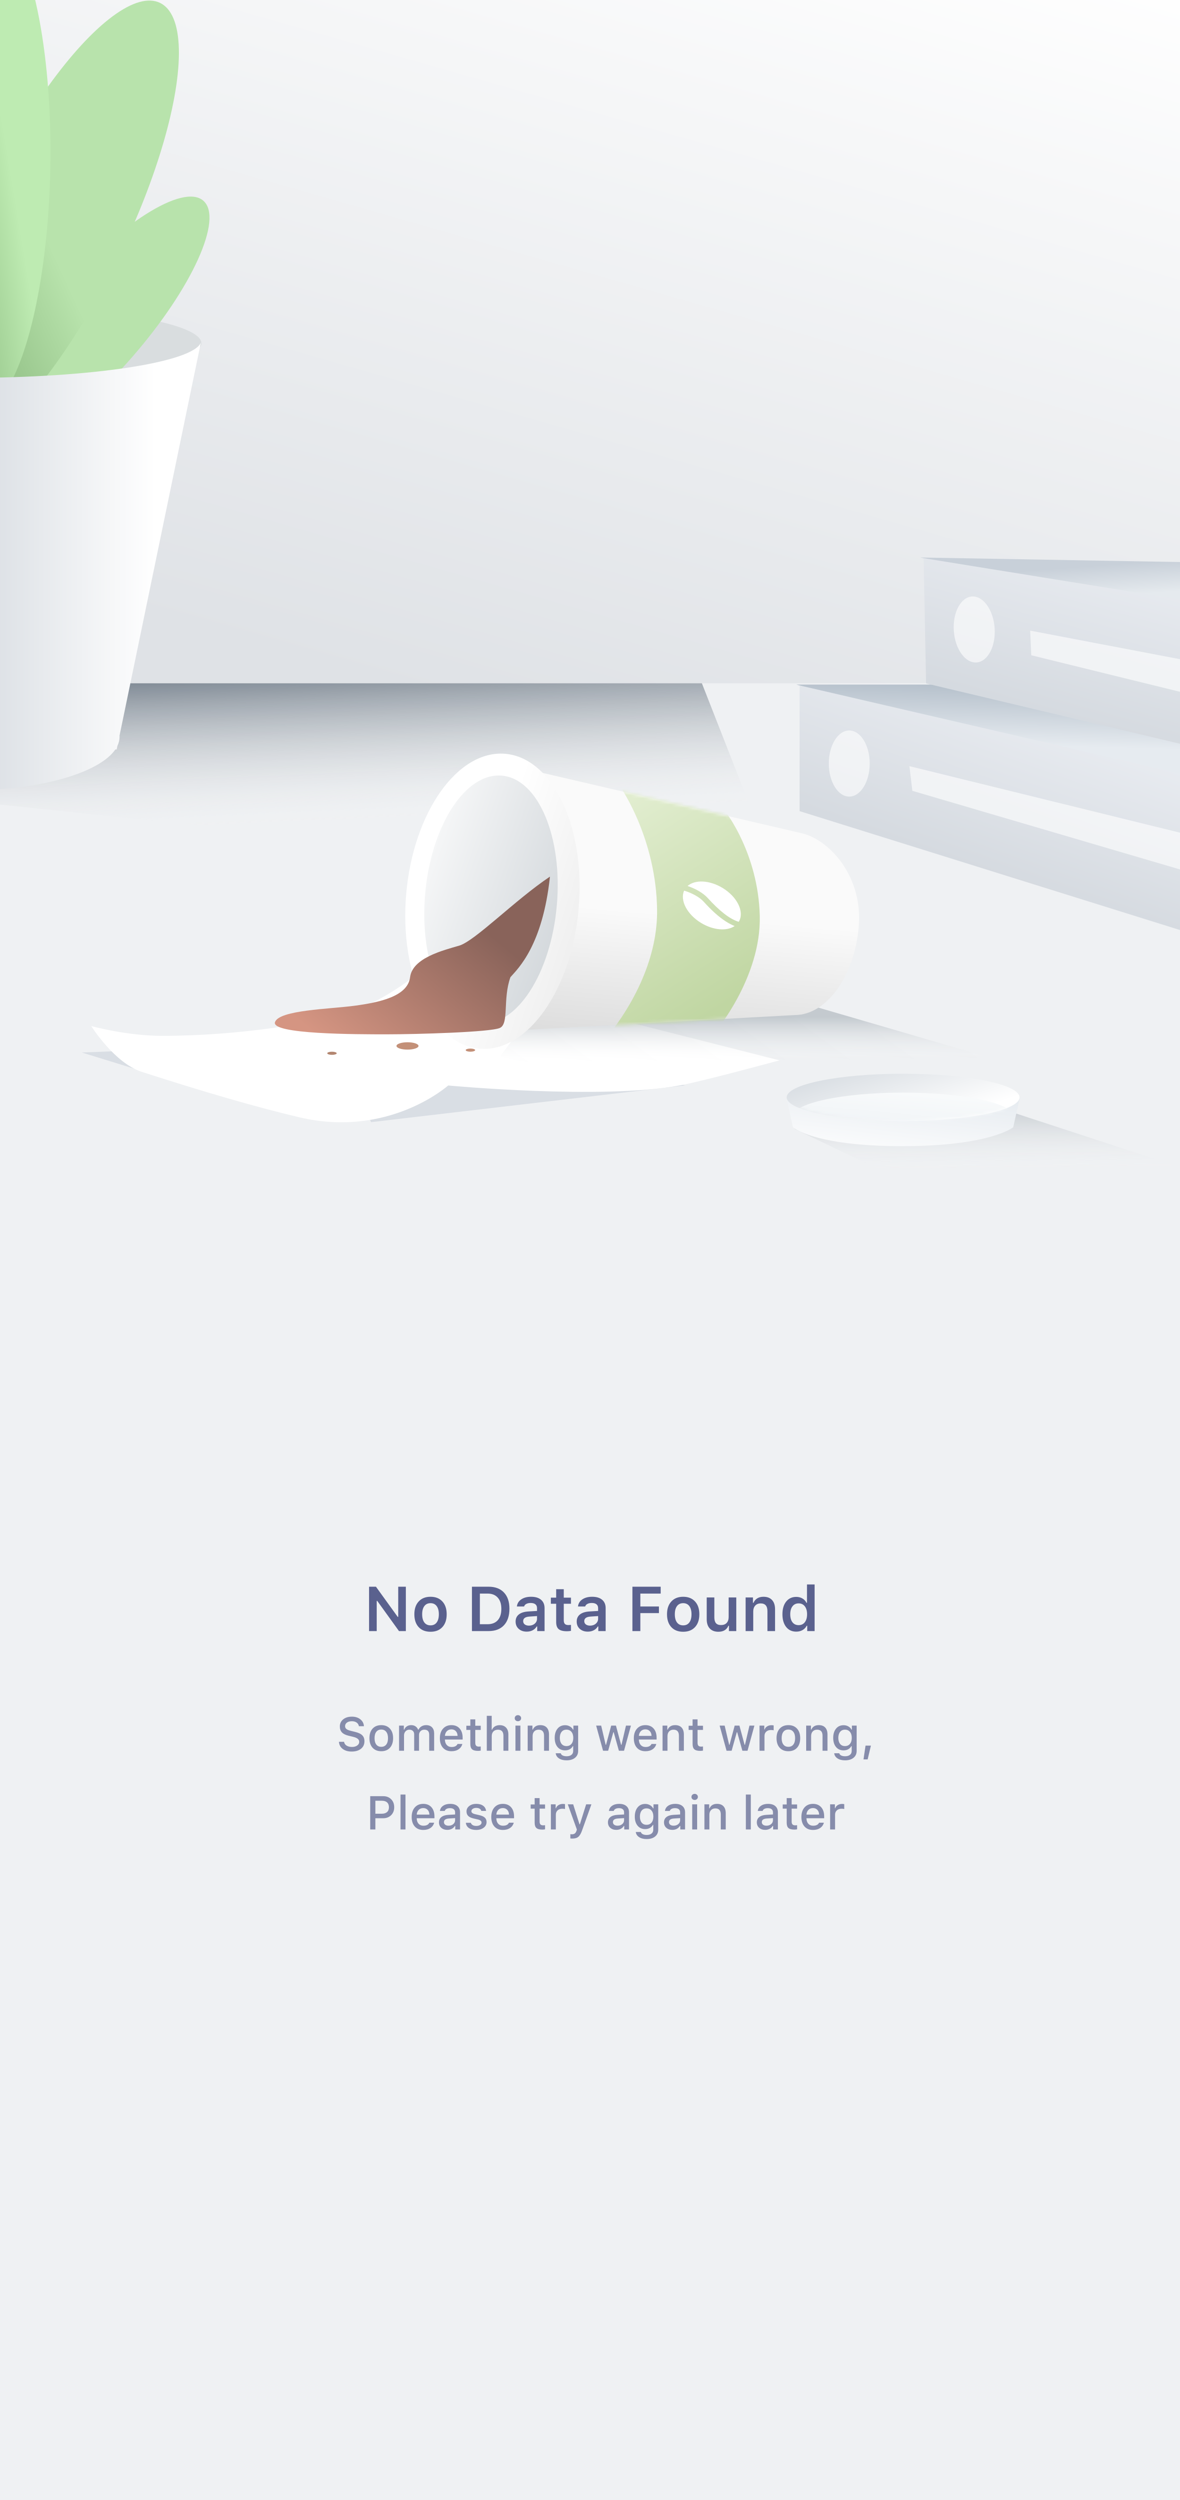 <svg width="375" height="794" viewBox="0 0 375 794" fill="none" xmlns="http://www.w3.org/2000/svg">
<rect width="375" height="1046.4" rx="8" fill="white" stroke="#CAD3FF"/>
<g clip-path="url(#clip0_730_75)">
<rect width="375" height="883.827" fill="#EFF1F3"/>
<rect width="375" height="217" fill="url(#paint0_linear_730_75)"/>
<path d="M119.719 518H117.287V503.908H119.475L126.389 513.488H126.555V503.908H128.977V518H126.799L119.885 508.41H119.719V518ZM134.855 515.266C135.318 515.878 135.972 516.184 136.818 516.184C137.665 516.184 138.316 515.878 138.771 515.266C139.234 514.647 139.465 513.778 139.465 512.658C139.465 511.545 139.234 510.679 138.771 510.061C138.309 509.442 137.658 509.133 136.818 509.133C135.972 509.133 135.318 509.442 134.855 510.061C134.393 510.679 134.162 511.545 134.162 512.658C134.162 513.778 134.393 514.647 134.855 515.266ZM136.818 518.215C135.217 518.215 133.96 517.723 133.049 516.74C132.137 515.751 131.682 514.39 131.682 512.658C131.682 510.939 132.141 509.585 133.059 508.596C133.977 507.6 135.23 507.102 136.818 507.102C138.413 507.102 139.667 507.596 140.578 508.586C141.496 509.576 141.955 510.933 141.955 512.658C141.955 514.39 141.496 515.751 140.578 516.74C139.667 517.723 138.413 518.215 136.818 518.215ZM149.982 503.908H155.266C157.362 503.908 158.99 504.52 160.148 505.744C161.314 506.962 161.896 508.677 161.896 510.891C161.896 513.15 161.317 514.901 160.158 516.145C159.006 517.382 157.375 518 155.266 518H149.982V503.908ZM152.502 506.086V515.822H154.934C156.34 515.822 157.424 515.399 158.186 514.553C158.947 513.706 159.328 512.499 159.328 510.93C159.328 509.393 158.941 508.202 158.166 507.355C157.398 506.509 156.32 506.086 154.934 506.086H152.502ZM168.107 516.271C168.837 516.271 169.445 516.063 169.934 515.646C170.422 515.223 170.666 514.702 170.666 514.084V513.234L168.254 513.391C166.926 513.475 166.262 513.957 166.262 514.836C166.262 515.279 166.431 515.63 166.77 515.891C167.115 516.145 167.561 516.271 168.107 516.271ZM167.395 518.176C166.353 518.176 165.503 517.883 164.846 517.297C164.188 516.711 163.859 515.936 163.859 514.973C163.859 514.009 164.208 513.254 164.904 512.707C165.607 512.16 166.61 511.848 167.912 511.77L170.666 511.604V510.705C170.666 510.178 170.493 509.774 170.148 509.494C169.803 509.214 169.305 509.074 168.654 509.074C168.094 509.074 167.632 509.172 167.268 509.367C166.903 509.556 166.665 509.829 166.555 510.188H164.27C164.367 509.243 164.823 508.495 165.637 507.941C166.457 507.382 167.502 507.102 168.771 507.102C170.139 507.102 171.193 507.417 171.936 508.049C172.684 508.68 173.059 509.566 173.059 510.705V518H170.725V516.535H170.559C170.259 517.049 169.829 517.453 169.27 517.746C168.716 518.033 168.091 518.176 167.395 518.176ZM176.75 504.699H179.162V507.385H181.447V509.318H179.162V514.562C179.162 515.09 179.279 515.477 179.514 515.725C179.748 515.965 180.119 516.086 180.627 516.086C180.848 516.086 181.122 516.07 181.447 516.037V517.932C181.044 518.01 180.62 518.049 180.178 518.049C178.954 518.049 178.075 517.824 177.541 517.375C177.014 516.926 176.75 516.184 176.75 515.148V509.318H175.061V507.385H176.75V504.699ZM187.521 516.271C188.251 516.271 188.859 516.063 189.348 515.646C189.836 515.223 190.08 514.702 190.08 514.084V513.234L187.668 513.391C186.34 513.475 185.676 513.957 185.676 514.836C185.676 515.279 185.845 515.63 186.184 515.891C186.529 516.145 186.975 516.271 187.521 516.271ZM186.809 518.176C185.767 518.176 184.917 517.883 184.26 517.297C183.602 516.711 183.273 515.936 183.273 514.973C183.273 514.009 183.622 513.254 184.318 512.707C185.021 512.16 186.024 511.848 187.326 511.77L190.08 511.604V510.705C190.08 510.178 189.908 509.774 189.562 509.494C189.217 509.214 188.719 509.074 188.068 509.074C187.508 509.074 187.046 509.172 186.682 509.367C186.317 509.556 186.079 509.829 185.969 510.188H183.684C183.781 509.243 184.237 508.495 185.051 507.941C185.871 507.382 186.916 507.102 188.186 507.102C189.553 507.102 190.607 507.417 191.35 508.049C192.098 508.68 192.473 509.566 192.473 510.705V518H190.139V516.535H189.973C189.673 517.049 189.243 517.453 188.684 517.746C188.13 518.033 187.505 518.176 186.809 518.176ZM203.498 518H200.979V503.908H209.963V506.086H203.498V510.188H209.406V512.287H203.498V518ZM215.148 515.266C215.611 515.878 216.265 516.184 217.111 516.184C217.958 516.184 218.609 515.878 219.064 515.266C219.527 514.647 219.758 513.778 219.758 512.658C219.758 511.545 219.527 510.679 219.064 510.061C218.602 509.442 217.951 509.133 217.111 509.133C216.265 509.133 215.611 509.442 215.148 510.061C214.686 510.679 214.455 511.545 214.455 512.658C214.455 513.778 214.686 514.647 215.148 515.266ZM217.111 518.215C215.51 518.215 214.253 517.723 213.342 516.74C212.43 515.751 211.975 514.39 211.975 512.658C211.975 510.939 212.434 509.585 213.352 508.596C214.27 507.6 215.523 507.102 217.111 507.102C218.706 507.102 219.96 507.596 220.871 508.586C221.789 509.576 222.248 510.933 222.248 512.658C222.248 514.39 221.789 515.751 220.871 516.74C219.96 517.723 218.706 518.215 217.111 518.215ZM233.986 507.316V518H231.652V516.301H231.486C230.946 517.577 229.882 518.215 228.293 518.215C227.128 518.215 226.219 517.87 225.568 517.18C224.917 516.483 224.592 515.51 224.592 514.26V507.316H227.014V513.654C227.014 514.475 227.186 515.087 227.531 515.49C227.876 515.887 228.41 516.086 229.133 516.086C229.914 516.086 230.513 515.861 230.93 515.412C231.353 514.963 231.564 514.338 231.564 513.537V507.316H233.986ZM236.955 518V507.316H239.289V509.025H239.455C239.715 508.413 240.113 507.941 240.646 507.609C241.187 507.271 241.848 507.102 242.629 507.102C243.814 507.102 244.722 507.447 245.354 508.137C245.992 508.827 246.311 509.81 246.311 511.086V518H243.889V511.662C243.889 510.028 243.169 509.211 241.73 509.211C241.008 509.211 240.435 509.442 240.012 509.904C239.589 510.367 239.377 510.992 239.377 511.779V518H236.955ZM253.049 518.176C251.695 518.176 250.624 517.681 249.836 516.691C249.048 515.695 248.654 514.348 248.654 512.648C248.654 510.962 249.048 509.624 249.836 508.635C250.63 507.639 251.701 507.141 253.049 507.141C253.778 507.141 254.429 507.307 255.002 507.639C255.575 507.971 256.005 508.43 256.291 509.016H256.457V503.186H258.879V518H256.535V516.311H256.369C256.063 516.896 255.617 517.355 255.031 517.688C254.452 518.013 253.791 518.176 253.049 518.176ZM255.764 510.129C255.282 509.51 254.628 509.201 253.801 509.201C252.974 509.201 252.323 509.51 251.848 510.129C251.372 510.741 251.135 511.584 251.135 512.658C251.135 513.739 251.369 514.585 251.838 515.197C252.313 515.809 252.967 516.115 253.801 516.115C254.634 516.115 255.288 515.809 255.764 515.197C256.245 514.579 256.486 513.732 256.486 512.658C256.486 511.59 256.245 510.747 255.764 510.129Z" fill="#5A618E"/>
<path opacity="0.7" d="M107.715 553.158H109.341C109.409 553.661 109.67 554.062 110.125 554.359C110.583 554.652 111.167 554.799 111.875 554.799C112.534 554.799 113.079 554.647 113.508 554.345C113.943 554.037 114.16 553.649 114.16 553.18C114.16 552.78 113.999 552.453 113.677 552.199C113.359 551.94 112.849 551.728 112.146 551.562L110.784 551.232C109.827 551.007 109.124 550.658 108.674 550.185C108.225 549.711 108 549.086 108 548.31C108 547.367 108.352 546.61 109.055 546.039C109.763 545.463 110.693 545.175 111.846 545.175C112.92 545.175 113.811 545.458 114.519 546.024C115.227 546.591 115.605 547.318 115.654 548.207H114.058C113.979 547.719 113.74 547.333 113.34 547.05C112.944 546.767 112.439 546.625 111.824 546.625C111.174 546.625 110.652 546.769 110.256 547.057C109.861 547.345 109.663 547.726 109.663 548.2C109.663 548.576 109.812 548.881 110.11 549.115C110.413 549.35 110.908 549.547 111.597 549.708L112.761 549.994C113.845 550.248 114.626 550.609 115.105 551.078C115.583 551.542 115.823 552.172 115.823 552.968C115.823 553.979 115.457 554.779 114.724 555.37C113.992 555.961 113 556.256 111.75 556.256C110.579 556.256 109.626 555.976 108.894 555.414C108.167 554.853 107.773 554.101 107.715 553.158ZM121.169 554.755C121.848 554.755 122.373 554.516 122.744 554.037C123.12 553.554 123.308 552.877 123.308 552.008C123.308 551.144 123.12 550.473 122.744 549.994C122.373 549.511 121.848 549.269 121.169 549.269C120.486 549.269 119.958 549.508 119.587 549.987C119.216 550.465 119.031 551.139 119.031 552.008C119.031 552.882 119.216 553.559 119.587 554.037C119.958 554.516 120.486 554.755 121.169 554.755ZM121.169 556.154C119.998 556.154 119.077 555.785 118.408 555.048C117.739 554.311 117.405 553.297 117.405 552.008C117.405 550.724 117.739 549.713 118.408 548.976C119.082 548.239 120.002 547.87 121.169 547.87C122.332 547.87 123.247 548.239 123.916 548.976C124.59 549.713 124.927 550.724 124.927 552.008C124.927 553.297 124.592 554.311 123.923 555.048C123.254 555.785 122.336 556.154 121.169 556.154ZM126.824 556V548.024H128.34V549.306H128.457C128.633 548.852 128.914 548.5 129.299 548.251C129.69 547.997 130.149 547.87 130.676 547.87C131.208 547.87 131.663 547.997 132.039 548.251C132.415 548.505 132.693 548.856 132.874 549.306H132.998C133.203 548.866 133.521 548.517 133.95 548.258C134.385 548 134.875 547.87 135.422 547.87C136.228 547.87 136.853 548.102 137.297 548.566C137.747 549.03 137.971 549.677 137.971 550.507V556H136.396V550.917C136.396 549.848 135.881 549.313 134.851 549.313C134.348 549.313 133.94 549.472 133.628 549.789C133.32 550.106 133.167 550.504 133.167 550.983V556H131.621V550.763C131.621 550.314 131.482 549.96 131.204 549.701C130.925 549.442 130.552 549.313 130.083 549.313C129.604 549.313 129.204 549.486 128.882 549.833C128.56 550.18 128.398 550.609 128.398 551.122V556H126.824ZM144.856 549.774C144.504 549.398 144.038 549.21 143.457 549.21C142.876 549.21 142.397 549.398 142.021 549.774C141.646 550.15 141.436 550.651 141.392 551.276H145.42C145.4 550.646 145.212 550.146 144.856 549.774ZM145.413 553.847H146.929C146.748 554.564 146.353 555.128 145.742 555.539C145.137 555.949 144.38 556.154 143.472 556.154C142.329 556.154 141.428 555.788 140.769 555.055C140.115 554.318 139.788 553.312 139.788 552.038C139.788 550.763 140.12 549.75 140.784 548.998C141.448 548.246 142.341 547.87 143.464 547.87C144.573 547.87 145.442 548.227 146.072 548.939C146.707 549.652 147.024 550.636 147.024 551.891V552.44H141.392V552.528C141.416 553.231 141.619 553.788 142 554.198C142.38 554.608 142.886 554.813 143.516 554.813C144.478 554.813 145.11 554.491 145.413 553.847ZM149.47 546.039H151.045V548.061H152.773V549.386H151.045V553.488C151.045 553.903 151.135 554.208 151.316 554.403C151.497 554.594 151.782 554.689 152.173 554.689C152.329 554.689 152.529 554.677 152.773 554.652V555.963C152.461 556.017 152.175 556.044 151.917 556.044C151.042 556.044 150.415 555.878 150.034 555.546C149.658 555.214 149.47 554.662 149.47 553.891V549.386H148.203V548.061H149.47V546.039ZM154.7 556V544.911H156.26V549.306H156.384C156.58 548.852 156.885 548.5 157.3 548.251C157.72 548.002 158.225 547.877 158.816 547.877C159.67 547.877 160.342 548.139 160.83 548.661C161.318 549.179 161.562 549.909 161.562 550.851V556H159.988V551.239C159.988 550.604 159.844 550.126 159.556 549.804C159.268 549.481 158.843 549.32 158.281 549.32C157.646 549.32 157.153 549.503 156.802 549.87C156.45 550.236 156.274 550.727 156.274 551.342V556H154.7ZM163.811 556V548.024H165.378V556H163.811ZM165.32 546.354C165.129 546.535 164.888 546.625 164.595 546.625C164.302 546.625 164.058 546.535 163.862 546.354C163.672 546.168 163.577 545.939 163.577 545.666C163.577 545.392 163.672 545.163 163.862 544.977C164.058 544.792 164.302 544.699 164.595 544.699C164.888 544.699 165.129 544.792 165.32 544.977C165.515 545.163 165.613 545.392 165.613 545.666C165.613 545.939 165.515 546.168 165.32 546.354ZM167.693 556V548.024H169.209V549.291H169.326C169.741 548.344 170.535 547.87 171.707 547.87C172.595 547.87 173.276 548.126 173.75 548.639C174.229 549.152 174.468 549.884 174.468 550.836V556H172.893V551.232C172.893 549.953 172.319 549.313 171.172 549.313C170.591 549.313 170.127 549.496 169.78 549.862C169.438 550.224 169.268 550.714 169.268 551.334V556H167.693ZM182.188 551.913C182.188 551.117 181.995 550.485 181.609 550.016C181.223 549.542 180.696 549.306 180.027 549.306C179.358 549.306 178.838 549.54 178.467 550.009C178.096 550.473 177.91 551.107 177.91 551.913C177.91 552.719 178.096 553.356 178.467 553.825C178.838 554.289 179.358 554.521 180.027 554.521C180.696 554.521 181.223 554.286 181.609 553.817C181.995 553.349 182.188 552.714 182.188 551.913ZM180.049 559.047C179.062 559.047 178.262 558.842 177.646 558.432C177.031 558.026 176.682 557.482 176.599 556.798H178.21C178.279 557.091 178.474 557.323 178.796 557.494C179.124 557.665 179.548 557.75 180.071 557.75C180.725 557.75 181.235 557.602 181.602 557.304C181.973 557.011 182.158 556.601 182.158 556.073V554.542H182.041C181.802 554.972 181.47 555.304 181.045 555.539C180.62 555.768 180.132 555.883 179.58 555.883C178.569 555.883 177.766 555.524 177.17 554.806C176.58 554.083 176.284 553.122 176.284 551.92C176.284 550.7 176.582 549.723 177.178 548.991C177.773 548.258 178.579 547.892 179.595 547.892C180.142 547.892 180.64 548.019 181.089 548.273C181.538 548.522 181.875 548.864 182.1 549.298H182.224V548.024H183.733V556.066C183.733 556.979 183.401 557.704 182.737 558.241C182.073 558.778 181.177 559.047 180.049 559.047ZM200.505 548.024L198.315 556H196.682L195.034 550.126H194.91L193.269 556H191.65L189.453 548.024H191.05L192.478 554.11H192.595L194.236 548.024H195.745L197.385 554.11H197.51L198.931 548.024H200.505ZM206.497 549.774C206.145 549.398 205.679 549.21 205.098 549.21C204.517 549.21 204.038 549.398 203.662 549.774C203.286 550.15 203.076 550.651 203.032 551.276H207.061C207.041 550.646 206.853 550.146 206.497 549.774ZM207.053 553.847H208.569C208.389 554.564 207.993 555.128 207.383 555.539C206.777 555.949 206.021 556.154 205.112 556.154C203.97 556.154 203.069 555.788 202.41 555.055C201.755 554.318 201.428 553.312 201.428 552.038C201.428 550.763 201.76 549.75 202.424 548.998C203.088 548.246 203.982 547.87 205.105 547.87C206.213 547.87 207.083 548.227 207.712 548.939C208.347 549.652 208.665 550.636 208.665 551.891V552.44H203.032V552.528C203.057 553.231 203.259 553.788 203.64 554.198C204.021 554.608 204.526 554.813 205.156 554.813C206.118 554.813 206.75 554.491 207.053 553.847ZM210.554 556V548.024H212.07V549.291H212.188C212.603 548.344 213.396 547.87 214.568 547.87C215.457 547.87 216.138 548.126 216.611 548.639C217.09 549.152 217.329 549.884 217.329 550.836V556H215.754V551.232C215.754 549.953 215.181 549.313 214.033 549.313C213.452 549.313 212.988 549.496 212.642 549.862C212.3 550.224 212.129 550.714 212.129 551.334V556H210.554ZM220.105 546.039H221.68V548.061H223.408V549.386H221.68V553.488C221.68 553.903 221.77 554.208 221.951 554.403C222.131 554.594 222.417 554.689 222.808 554.689C222.964 554.689 223.164 554.677 223.408 554.652V555.963C223.096 556.017 222.81 556.044 222.551 556.044C221.677 556.044 221.05 555.878 220.669 555.546C220.293 555.214 220.105 554.662 220.105 553.891V549.386H218.838V548.061H220.105V546.039ZM239.749 548.024L237.559 556H235.925L234.277 550.126H234.153L232.512 556H230.894L228.696 548.024H230.293L231.721 554.11H231.838L233.479 548.024H234.988L236.628 554.11H236.753L238.174 548.024H239.749ZM241.375 556V548.024H242.891V549.247H243.008C243.12 548.852 243.376 548.527 243.777 548.273C244.182 548.019 244.644 547.892 245.161 547.892C245.459 547.892 245.693 547.914 245.864 547.958V549.511C245.674 549.447 245.381 549.416 244.985 549.416C244.385 549.416 243.894 549.589 243.513 549.936C243.137 550.282 242.949 550.734 242.949 551.291V556H241.375ZM250.544 554.755C251.223 554.755 251.748 554.516 252.119 554.037C252.495 553.554 252.683 552.877 252.683 552.008C252.683 551.144 252.495 550.473 252.119 549.994C251.748 549.511 251.223 549.269 250.544 549.269C249.861 549.269 249.333 549.508 248.962 549.987C248.591 550.465 248.406 551.139 248.406 552.008C248.406 552.882 248.591 553.559 248.962 554.037C249.333 554.516 249.861 554.755 250.544 554.755ZM250.544 556.154C249.373 556.154 248.452 555.785 247.783 555.048C247.114 554.311 246.78 553.297 246.78 552.008C246.78 550.724 247.114 549.713 247.783 548.976C248.457 548.239 249.377 547.87 250.544 547.87C251.707 547.87 252.622 548.239 253.291 548.976C253.965 549.713 254.302 550.724 254.302 552.008C254.302 553.297 253.967 554.311 253.298 555.048C252.629 555.785 251.711 556.154 250.544 556.154ZM256.199 556V548.024H257.715V549.291H257.832C258.247 548.344 259.041 547.87 260.212 547.87C261.101 547.87 261.782 548.126 262.256 548.639C262.734 549.152 262.974 549.884 262.974 550.836V556H261.399V551.232C261.399 549.953 260.825 549.313 259.678 549.313C259.097 549.313 258.633 549.496 258.286 549.862C257.944 550.224 257.773 550.714 257.773 551.334V556H256.199ZM270.693 551.913C270.693 551.117 270.5 550.485 270.115 550.016C269.729 549.542 269.202 549.306 268.533 549.306C267.864 549.306 267.344 549.54 266.973 550.009C266.602 550.473 266.416 551.107 266.416 551.913C266.416 552.719 266.602 553.356 266.973 553.825C267.344 554.289 267.864 554.521 268.533 554.521C269.202 554.521 269.729 554.286 270.115 553.817C270.5 553.349 270.693 552.714 270.693 551.913ZM268.555 559.047C267.568 559.047 266.768 558.842 266.152 558.432C265.537 558.026 265.188 557.482 265.105 556.798H266.716C266.785 557.091 266.98 557.323 267.302 557.494C267.629 557.665 268.054 557.75 268.577 557.75C269.231 557.75 269.741 557.602 270.107 557.304C270.479 557.011 270.664 556.601 270.664 556.073V554.542H270.547C270.308 554.972 269.976 555.304 269.551 555.539C269.126 555.768 268.638 555.883 268.086 555.883C267.075 555.883 266.272 555.524 265.676 554.806C265.085 554.083 264.79 553.122 264.79 551.92C264.79 550.7 265.088 549.723 265.684 548.991C266.279 548.258 267.085 547.892 268.101 547.892C268.647 547.892 269.146 548.019 269.595 548.273C270.044 548.522 270.381 548.864 270.605 549.298H270.73V548.024H272.239V556.066C272.239 556.979 271.907 557.704 271.243 558.241C270.579 558.778 269.683 559.047 268.555 559.047ZM275.732 558.754H274.414L275.066 554.374H276.772L275.732 558.754ZM117.654 570.431H121.792C122.827 570.431 123.667 570.758 124.312 571.413C124.956 572.062 125.278 572.909 125.278 573.954C125.278 574.984 124.949 575.824 124.29 576.474C123.63 577.118 122.781 577.44 121.741 577.44H119.294V581H117.654V570.431ZM119.294 571.881V575.998H121.36C122.068 575.998 122.617 575.822 123.008 575.47C123.403 575.114 123.601 574.608 123.601 573.954C123.601 573.285 123.408 572.772 123.022 572.416C122.637 572.06 122.083 571.881 121.36 571.881H119.294ZM127.285 581V569.911H128.86V581H127.285ZM135.898 574.774C135.547 574.398 135.081 574.21 134.5 574.21C133.918 574.21 133.44 574.398 133.064 574.774C132.688 575.15 132.478 575.651 132.434 576.276H136.462C136.443 575.646 136.255 575.146 135.898 574.774ZM136.455 578.847H137.971C137.791 579.564 137.395 580.128 136.785 580.539C136.179 580.949 135.422 581.154 134.514 581.154C133.372 581.154 132.471 580.788 131.812 580.055C131.157 579.318 130.83 578.312 130.83 577.038C130.83 575.763 131.162 574.75 131.826 573.998C132.49 573.246 133.384 572.87 134.507 572.87C135.615 572.87 136.484 573.227 137.114 573.939C137.749 574.652 138.066 575.636 138.066 576.891V577.44H132.434V577.528C132.458 578.231 132.661 578.788 133.042 579.198C133.423 579.608 133.928 579.813 134.558 579.813C135.52 579.813 136.152 579.491 136.455 578.847ZM142.563 579.806C143.154 579.806 143.645 579.64 144.036 579.308C144.431 578.976 144.629 578.561 144.629 578.063V577.396L142.681 577.521C142.134 577.555 141.731 577.667 141.472 577.858C141.213 578.048 141.084 578.319 141.084 578.671C141.084 579.022 141.221 579.301 141.494 579.506C141.768 579.706 142.124 579.806 142.563 579.806ZM142.161 581.132C141.379 581.132 140.74 580.915 140.242 580.48C139.749 580.041 139.502 579.462 139.502 578.744C139.502 578.031 139.758 577.472 140.271 577.067C140.784 576.657 141.516 576.422 142.468 576.364L144.629 576.239V575.551C144.629 575.126 144.49 574.801 144.211 574.577C143.933 574.347 143.528 574.232 142.996 574.232C142.556 574.232 142.19 574.311 141.897 574.467C141.609 574.618 141.421 574.835 141.333 575.119H139.81C139.888 574.435 140.222 573.891 140.813 573.485C141.409 573.075 142.161 572.87 143.069 572.87C144.065 572.87 144.834 573.107 145.376 573.581C145.923 574.049 146.196 574.706 146.196 575.551V581H144.68V579.879H144.556C144.316 580.28 143.987 580.59 143.567 580.81C143.152 581.024 142.683 581.132 142.161 581.132ZM148.254 575.28C148.254 574.577 148.545 574 149.126 573.551C149.707 573.097 150.449 572.87 151.353 572.87C152.251 572.87 152.976 573.068 153.528 573.463C154.08 573.859 154.395 574.408 154.473 575.111H152.964C152.891 574.813 152.712 574.579 152.429 574.408C152.151 574.237 151.792 574.152 151.353 574.152C150.908 574.152 150.54 574.25 150.247 574.445C149.954 574.635 149.807 574.884 149.807 575.192C149.807 575.431 149.91 575.629 150.115 575.785C150.32 575.941 150.64 576.068 151.074 576.166L152.4 576.474C153.167 576.649 153.728 576.911 154.084 577.257C154.446 577.604 154.626 578.068 154.626 578.649C154.626 579.391 154.316 579.994 153.696 580.458C153.076 580.922 152.285 581.154 151.323 581.154C150.376 581.154 149.609 580.954 149.023 580.553C148.442 580.148 148.118 579.591 148.049 578.883H149.624C149.727 579.196 149.924 579.44 150.217 579.616C150.51 579.792 150.891 579.879 151.36 579.879C151.853 579.879 152.256 579.779 152.568 579.579C152.881 579.379 153.037 579.12 153.037 578.803C153.037 578.339 152.646 578.014 151.865 577.829L150.474 577.506C149.712 577.326 149.15 577.057 148.789 576.701C148.433 576.344 148.254 575.871 148.254 575.28ZM161.196 574.774C160.845 574.398 160.378 574.21 159.797 574.21C159.216 574.21 158.738 574.398 158.362 574.774C157.986 575.15 157.776 575.651 157.732 576.276H161.76C161.741 575.646 161.553 575.146 161.196 574.774ZM161.753 578.847H163.269C163.088 579.564 162.693 580.128 162.083 580.539C161.477 580.949 160.72 581.154 159.812 581.154C158.669 581.154 157.769 580.788 157.109 580.055C156.455 579.318 156.128 578.312 156.128 577.038C156.128 575.763 156.46 574.75 157.124 573.998C157.788 573.246 158.682 572.87 159.805 572.87C160.913 572.87 161.782 573.227 162.412 573.939C163.047 574.652 163.364 575.636 163.364 576.891V577.44H157.732V577.528C157.756 578.231 157.959 578.788 158.34 579.198C158.721 579.608 159.226 579.813 159.856 579.813C160.818 579.813 161.45 579.491 161.753 578.847ZM169.912 571.039H171.487V573.061H173.215V574.386H171.487V578.488C171.487 578.903 171.577 579.208 171.758 579.403C171.938 579.594 172.224 579.689 172.615 579.689C172.771 579.689 172.971 579.677 173.215 579.652V580.963C172.903 581.017 172.617 581.044 172.358 581.044C171.484 581.044 170.857 580.878 170.476 580.546C170.1 580.214 169.912 579.662 169.912 578.891V574.386H168.645V573.061H169.912V571.039ZM175.068 581V573.024H176.584V574.247H176.702C176.814 573.852 177.07 573.527 177.471 573.273C177.876 573.019 178.337 572.892 178.855 572.892C179.153 572.892 179.387 572.914 179.558 572.958V574.511C179.368 574.447 179.075 574.416 178.679 574.416C178.079 574.416 177.588 574.589 177.207 574.936C176.831 575.282 176.643 575.734 176.643 576.291V581H175.068ZM181.909 583.893C181.636 583.893 181.418 583.881 181.257 583.856V582.501C181.37 582.521 181.541 582.531 181.77 582.531C182.146 582.531 182.446 582.445 182.671 582.274C182.896 582.104 183.076 581.818 183.213 581.417L183.33 581.029L180.444 573.024H182.158L184.158 579.359H184.282L186.274 573.024H187.944L184.971 581.33C184.629 582.296 184.236 582.965 183.792 583.336C183.352 583.708 182.725 583.893 181.909 583.893ZM196.265 579.806C196.855 579.806 197.346 579.64 197.737 579.308C198.132 578.976 198.33 578.561 198.33 578.063V577.396L196.382 577.521C195.835 577.555 195.432 577.667 195.173 577.858C194.915 578.048 194.785 578.319 194.785 578.671C194.785 579.022 194.922 579.301 195.195 579.506C195.469 579.706 195.825 579.806 196.265 579.806ZM195.862 581.132C195.081 581.132 194.441 580.915 193.943 580.48C193.45 580.041 193.203 579.462 193.203 578.744C193.203 578.031 193.459 577.472 193.972 577.067C194.485 576.657 195.217 576.422 196.169 576.364L198.33 576.239V575.551C198.33 575.126 198.191 574.801 197.913 574.577C197.634 574.347 197.229 574.232 196.697 574.232C196.257 574.232 195.891 574.311 195.598 574.467C195.31 574.618 195.122 574.835 195.034 575.119H193.511C193.589 574.435 193.923 573.891 194.514 573.485C195.11 573.075 195.862 572.87 196.77 572.87C197.766 572.87 198.535 573.107 199.077 573.581C199.624 574.049 199.897 574.706 199.897 575.551V581H198.381V579.879H198.257C198.018 580.28 197.688 580.59 197.268 580.81C196.853 581.024 196.384 581.132 195.862 581.132ZM207.639 576.913C207.639 576.117 207.446 575.485 207.061 575.016C206.675 574.542 206.147 574.306 205.479 574.306C204.81 574.306 204.29 574.54 203.918 575.009C203.547 575.473 203.362 576.107 203.362 576.913C203.362 577.719 203.547 578.356 203.918 578.825C204.29 579.289 204.81 579.521 205.479 579.521C206.147 579.521 206.675 579.286 207.061 578.817C207.446 578.349 207.639 577.714 207.639 576.913ZM205.5 584.047C204.514 584.047 203.713 583.842 203.098 583.432C202.483 583.026 202.134 582.482 202.051 581.798H203.662C203.73 582.091 203.926 582.323 204.248 582.494C204.575 582.665 205 582.75 205.522 582.75C206.177 582.75 206.687 582.602 207.053 582.304C207.424 582.011 207.61 581.601 207.61 581.073V579.542H207.493C207.253 579.972 206.921 580.304 206.497 580.539C206.072 580.768 205.583 580.883 205.032 580.883C204.021 580.883 203.218 580.524 202.622 579.806C202.031 579.083 201.736 578.122 201.736 576.92C201.736 575.7 202.034 574.723 202.629 573.991C203.225 573.258 204.031 572.892 205.046 572.892C205.593 572.892 206.091 573.019 206.541 573.273C206.99 573.522 207.327 573.864 207.551 574.298H207.676V573.024H209.185V581.066C209.185 581.979 208.853 582.704 208.188 583.241C207.524 583.778 206.628 584.047 205.5 584.047ZM214.077 579.806C214.668 579.806 215.159 579.64 215.549 579.308C215.945 578.976 216.143 578.561 216.143 578.063V577.396L214.194 577.521C213.647 577.555 213.245 577.667 212.986 577.858C212.727 578.048 212.598 578.319 212.598 578.671C212.598 579.022 212.734 579.301 213.008 579.506C213.281 579.706 213.638 579.806 214.077 579.806ZM213.674 581.132C212.893 581.132 212.253 580.915 211.755 580.48C211.262 580.041 211.016 579.462 211.016 578.744C211.016 578.031 211.272 577.472 211.785 577.067C212.297 576.657 213.03 576.422 213.982 576.364L216.143 576.239V575.551C216.143 575.126 216.003 574.801 215.725 574.577C215.447 574.347 215.042 574.232 214.509 574.232C214.07 574.232 213.704 574.311 213.411 574.467C213.123 574.618 212.935 574.835 212.847 575.119H211.323C211.401 574.435 211.736 573.891 212.327 573.485C212.922 573.075 213.674 572.87 214.583 572.87C215.579 572.87 216.348 573.107 216.89 573.581C217.437 574.049 217.71 574.706 217.71 575.551V581H216.194V579.879H216.069C215.83 580.28 215.5 580.59 215.081 580.81C214.666 581.024 214.197 581.132 213.674 581.132ZM219.98 581V573.024H221.548V581H219.98ZM221.489 571.354C221.299 571.535 221.057 571.625 220.764 571.625C220.471 571.625 220.227 571.535 220.032 571.354C219.841 571.168 219.746 570.939 219.746 570.666C219.746 570.392 219.841 570.163 220.032 569.977C220.227 569.792 220.471 569.699 220.764 569.699C221.057 569.699 221.299 569.792 221.489 569.977C221.685 570.163 221.782 570.392 221.782 570.666C221.782 570.939 221.685 571.168 221.489 571.354ZM223.862 581V573.024H225.378V574.291H225.496C225.911 573.344 226.704 572.87 227.876 572.87C228.765 572.87 229.446 573.126 229.919 573.639C230.398 574.152 230.637 574.884 230.637 575.836V581H229.062V576.232C229.062 574.953 228.489 574.313 227.341 574.313C226.76 574.313 226.296 574.496 225.95 574.862C225.608 575.224 225.437 575.714 225.437 576.334V581H223.862ZM237.031 581V569.911H238.606V581H237.031ZM243.579 579.806C244.17 579.806 244.661 579.64 245.051 579.308C245.447 578.976 245.645 578.561 245.645 578.063V577.396L243.696 577.521C243.149 577.555 242.747 577.667 242.488 577.858C242.229 578.048 242.1 578.319 242.1 578.671C242.1 579.022 242.236 579.301 242.51 579.506C242.783 579.706 243.14 579.806 243.579 579.806ZM243.176 581.132C242.395 581.132 241.755 580.915 241.257 580.48C240.764 580.041 240.518 579.462 240.518 578.744C240.518 578.031 240.774 577.472 241.287 577.067C241.799 576.657 242.532 576.422 243.484 576.364L245.645 576.239V575.551C245.645 575.126 245.505 574.801 245.227 574.577C244.949 574.347 244.543 574.232 244.011 574.232C243.572 574.232 243.206 574.311 242.913 574.467C242.625 574.618 242.437 574.835 242.349 575.119H240.825C240.903 574.435 241.238 573.891 241.829 573.485C242.424 573.075 243.176 572.87 244.084 572.87C245.081 572.87 245.85 573.107 246.392 573.581C246.938 574.049 247.212 574.706 247.212 575.551V581H245.696V579.879H245.571C245.332 580.28 245.002 580.59 244.583 580.81C244.167 581.024 243.699 581.132 243.176 581.132ZM250.01 571.039H251.584V573.061H253.313V574.386H251.584V578.488C251.584 578.903 251.675 579.208 251.855 579.403C252.036 579.594 252.322 579.689 252.712 579.689C252.869 579.689 253.069 579.677 253.313 579.652V580.963C253 581.017 252.715 581.044 252.456 581.044C251.582 581.044 250.955 580.878 250.574 580.546C250.198 580.214 250.01 579.662 250.01 578.891V574.386H248.743V573.061H250.01V571.039ZM259.751 574.774C259.399 574.398 258.933 574.21 258.352 574.21C257.771 574.21 257.292 574.398 256.917 574.774C256.541 575.15 256.331 575.651 256.287 576.276H260.315C260.295 575.646 260.107 575.146 259.751 574.774ZM260.308 578.847H261.824C261.643 579.564 261.248 580.128 260.637 580.539C260.032 580.949 259.275 581.154 258.367 581.154C257.224 581.154 256.323 580.788 255.664 580.055C255.01 579.318 254.683 578.312 254.683 577.038C254.683 575.763 255.015 574.75 255.679 573.998C256.343 573.246 257.236 572.87 258.359 572.87C259.468 572.87 260.337 573.227 260.967 573.939C261.602 574.652 261.919 575.636 261.919 576.891V577.44H256.287V577.528C256.311 578.231 256.514 578.788 256.895 579.198C257.275 579.608 257.781 579.813 258.411 579.813C259.373 579.813 260.005 579.491 260.308 578.847ZM263.809 581V573.024H265.325V574.247H265.442C265.554 573.852 265.811 573.527 266.211 573.273C266.616 573.019 267.078 572.892 267.595 572.892C267.893 572.892 268.127 572.914 268.298 572.958V574.511C268.108 574.447 267.815 574.416 267.419 574.416C266.819 574.416 266.328 574.589 265.947 574.936C265.571 575.282 265.383 575.734 265.383 576.291V581H263.809Z" fill="#5A618E"/>
<path fill-rule="evenodd" clip-rule="evenodd" d="M248.491 281.806L-56.626 249.53L35.886 217H223.058" fill="url(#paint1_linear_730_75)" fill-opacity="0.5" style="mix-blend-mode:multiply"/>
<ellipse rx="74" ry="12" transform="matrix(-1 0 0 1 -10 109)" fill="url(#paint2_linear_730_75)"/>
<ellipse rx="15.5" ry="52" transform="matrix(-0.755 -0.656 -0.656 0.755 30.5 103)" fill="url(#paint3_linear_730_75)"/>
<ellipse rx="23.5" ry="78.5" transform="matrix(-0.899 -0.438 -0.438 0.899 16.5 71.5)" fill="url(#paint4_linear_730_75)"/>
<ellipse rx="22" ry="78.5" transform="matrix(-1 -0.017 -0.017 1 -6 52.5)" fill="url(#paint5_linear_730_75)"/>
<ellipse rx="27" ry="75.5" transform="matrix(-0.961 0.276 0.276 0.961 -39 69.5)" fill="url(#paint6_linear_730_75)"/>
<path fill-rule="evenodd" clip-rule="evenodd" d="M63.83 108.819L37.988 233.617C37.996 233.744 38 233.872 38 234C38 234.984 37.764 235.948 37.311 236.886L37.08 238H36.664C31.585 245.459 12.619 251 -10 251C-32.62 251 -51.585 245.459 -56.664 238H-57.081L-57.311 236.886C-57.764 235.948 -58 234.984 -58 234C-58 233.872 -57.996 233.744 -57.988 233.617L-83.831 108.819C-81.236 115.064 -49.172 120 -10 120C29.172 120 61.235 115.064 63.83 108.819Z" fill="url(#paint7_linear_730_75)"/>
<path fill-rule="evenodd" clip-rule="evenodd" d="M253.078 217.404H382.807V255.219L253.078 217.404Z" fill="url(#paint8_linear_730_75)"/>
<path fill-rule="evenodd" clip-rule="evenodd" d="M254.111 217.685V257.601L379.071 296.633V246.634L254.111 217.685Z" fill="url(#paint9_linear_730_75)"/>
<ellipse opacity="0.6" cx="269.889" cy="242.482" rx="6.5" ry="10.5" fill="white"/>
<path opacity="0.6" fill-rule="evenodd" clip-rule="evenodd" d="M289.013 243.318L378.844 265.388L378.77 277.22L289.939 251.15L289.013 243.318Z" fill="white"/>
<path fill-rule="evenodd" clip-rule="evenodd" d="M292.473 177.056L417.898 179.245L422.524 205.694L292.473 177.056Z" fill="url(#paint10_linear_730_75)"/>
<path fill-rule="evenodd" clip-rule="evenodd" d="M293.523 177.264L294.308 217.048L421.686 247.268L418.199 197.39L293.523 177.264Z" fill="url(#paint11_linear_730_75)"/>
<ellipse opacity="0.6" cx="309.606" cy="199.91" rx="6.5" ry="10.5" transform="rotate(-4 309.606 199.91)" fill="white"/>
<path opacity="0.6" fill-rule="evenodd" clip-rule="evenodd" d="M327.388 200.274L418.356 217.61L418.693 230.435L327.725 208.1L327.388 200.274Z" fill="white"/>
<path fill-rule="evenodd" clip-rule="evenodd" d="M112 341.713L162.826 333L217.739 344.686L117.918 356.372L112 341.713Z" fill="#8692AC" fill-opacity="0.2" style="mix-blend-mode:multiply"/>
<path fill-rule="evenodd" clip-rule="evenodd" d="M26 334.252L84.344 332L137.344 332.556L53.827 342.832L26 334.252Z" fill="#8692AC" fill-opacity="0.2" style="mix-blend-mode:multiply"/>
<path fill-rule="evenodd" clip-rule="evenodd" d="M29 325.855C29 325.855 36.337 337.584 45.006 340.384C65.097 346.872 81.79 351.686 95.084 354.823C123.63 361.561 142.429 344.73 142.429 344.73C142.429 344.73 191.117 349.295 215.947 344.73C223.537 343.335 247.721 336.741 247.721 336.741L134.226 308C134.226 308 120.071 320.391 104.233 323.507C97.521 324.828 76.55 328.961 51.523 328.961C40.142 328.961 29 325.855 29 325.855Z" fill="white"/>
<path fill-rule="evenodd" clip-rule="evenodd" d="M225.108 354.868L159 335.41L169.472 321.397L256.641 319L312.929 335.41" fill="url(#paint12_linear_730_75)" fill-opacity="0.36" style="mix-blend-mode:multiply"/>
<path fill-rule="evenodd" clip-rule="evenodd" d="M272.973 293.152C273.802 277.729 263.183 266.236 254.252 264.499L159.727 242.5L152.26 327.849L252.529 322.362C263.372 322.362 272.144 308.575 272.973 293.152Z" fill="url(#paint13_linear_730_75)"/>
<mask id="mask0_730_75" style="mask-type:alpha" maskUnits="userSpaceOnUse" x="152" y="242" width="122" height="86">
<path fill-rule="evenodd" clip-rule="evenodd" d="M272.973 293.152C273.802 277.729 263.183 266.236 254.252 264.499L159.727 242.5L152.26 327.849L252.529 322.362C263.372 322.362 272.144 308.575 272.973 293.152Z" fill="white"/>
</mask>
<g mask="url(#mask0_730_75)">
<path fill-rule="evenodd" clip-rule="evenodd" d="M197.32 250.176L230.745 258.061C230.745 258.061 240.942 271.15 241.452 290.803C241.961 310.457 227.229 327.824 227.229 327.824L192.014 330.339C192.014 330.339 209.024 311.828 208.819 289.136C208.614 266.445 197.32 250.176 197.32 250.176Z" fill="url(#paint14_linear_730_75)"/>
</g>
<path fill-rule="evenodd" clip-rule="evenodd" d="M234.766 292.746C234.776 292.731 234.785 292.716 234.794 292.701C236.649 289.613 234.315 284.805 229.581 281.96C225.442 279.473 220.839 279.311 218.507 281.373C221.001 282.208 223.424 283.546 224.941 285.218C228.533 289.174 231.842 291.869 234.766 292.746ZM233.471 294.09C232.575 293.741 231.657 293.263 230.722 292.667C228.338 291.147 226.076 289.055 223.654 286.387C222.235 284.824 219.812 283.576 217.415 282.849C216.022 285.938 218.353 290.431 222.863 293.14C226.742 295.471 231.028 295.76 233.471 294.09Z" fill="white"/>
<ellipse cx="156.492" cy="286.218" rx="27.5" ry="47" transform="rotate(5 156.492 286.218)" fill="url(#paint15_linear_730_75)"/>
<ellipse cx="156.037" cy="285.676" rx="21" ry="39.5" transform="rotate(5 156.037 285.676)" fill="url(#paint16_linear_730_75)"/>
<g filter="url(#filter0_d_730_75)">
<path fill-rule="evenodd" clip-rule="evenodd" d="M176.775 288.393C165.548 295.91 152.946 308.852 147.908 310.326C142.871 311.799 133.077 314.215 132.327 320.328C131.577 326.441 122.647 328.328 114.706 329.401C106.765 330.474 90.718 330.739 89.39 334.61C88.062 338.482 115.234 338.482 124.863 338.482C134.491 338.482 157.828 337.795 160.841 336.461C163.854 335.128 161.716 327.266 164.215 320.328C166.713 317.513 174.449 310.217 176.775 288.393Z" fill="url(#paint17_linear_730_75)"/>
</g>
<ellipse cx="129.5" cy="332.167" rx="3.5" ry="1.167" fill="#C39078"/>
<ellipse cx="149.5" cy="333.5" rx="1.5" ry="0.5" fill="#C39078"/>
<ellipse cx="105.5" cy="334.5" rx="1.5" ry="0.5" fill="#B38670"/>
<path fill-rule="evenodd" clip-rule="evenodd" d="M330.092 395.834L252.333 358.43L317.76 357.43L321.818 353.278L404.252 380.232" fill="url(#paint18_linear_730_75)" fill-opacity="0.36" style="mix-blend-mode:multiply"/>
<path fill-rule="evenodd" clip-rule="evenodd" d="M250 349H324L322 358C322 358 314.684 364 286.644 364C258.603 364 252 358 252 358L250 349Z" fill="url(#paint19_linear_730_75)"/>
<ellipse cx="287" cy="348.5" rx="37" ry="7.5" fill="url(#paint20_linear_730_75)"/>
<mask id="mask1_730_75" style="mask-type:alpha" maskUnits="userSpaceOnUse" x="250" y="341" width="74" height="15">
<ellipse cx="287" cy="348.5" rx="37" ry="7.5" fill="white"/>
</mask>
<g mask="url(#mask1_730_75)">
<ellipse cx="287" cy="354.5" rx="35" ry="7.5" fill="url(#paint21_linear_730_75)"/>
</g>
</g>
<defs>
<filter id="filter0_d_730_75" x="72.343" y="263.393" width="117.432" height="80.089" filterUnits="userSpaceOnUse" color-interpolation-filters="sRGB">
<feFlood flood-opacity="0" result="BackgroundImageFix"/>
<feColorMatrix in="SourceAlpha" type="matrix" values="0 0 0 0 0 0 0 0 0 0 0 0 0 0 0 0 0 0 127 0" result="hardAlpha"/>
<feOffset dx="-2" dy="-10"/>
<feGaussianBlur stdDeviation="7.5"/>
<feColorMatrix type="matrix" values="0 0 0 0 0.808 0 0 0 0 0.847 0 0 0 0 0.864 0 0 0 0.485 0"/>
<feBlend mode="normal" in2="BackgroundImageFix" result="effect1_dropShadow_730_75"/>
<feBlend mode="normal" in="SourceGraphic" in2="effect1_dropShadow_730_75" result="shape"/>
</filter>
<linearGradient id="paint0_linear_730_75" x1="-2.351" y1="-117.109" x2="-81.458" y2="159.434" gradientUnits="userSpaceOnUse">
<stop stop-color="white"/>
<stop offset="1" stop-color="#DFE2E6"/>
</linearGradient>
<linearGradient id="paint1_linear_730_75" x1="179.936" y1="259.469" x2="177.753" y2="210.109" gradientUnits="userSpaceOnUse">
<stop stop-color="white" stop-opacity="0.01"/>
<stop offset="1" stop-color="#0D2034"/>
</linearGradient>
<linearGradient id="paint2_linear_730_75" x1="-31.457" y1="7.166" x2="-31.239" y2="24.768" gradientUnits="userSpaceOnUse">
<stop stop-color="#D9DDDF"/>
<stop offset="1" stop-color="#929BA3"/>
</linearGradient>
<linearGradient id="paint3_linear_730_75" x1="-4.129" y1="38.817" x2="30.637" y2="51.151" gradientUnits="userSpaceOnUse">
<stop stop-color="#B8E3AC"/>
<stop offset="1" stop-color="#5B944E"/>
</linearGradient>
<linearGradient id="paint4_linear_730_75" x1="-14.201" y1="15.65" x2="52.266" y2="97.028" gradientUnits="userSpaceOnUse">
<stop stop-color="#B8E3AC"/>
<stop offset="1" stop-color="#437737"/>
</linearGradient>
<linearGradient id="paint5_linear_730_75" x1="-32.142" y1="124.94" x2="37.328" y2="137.741" gradientUnits="userSpaceOnUse">
<stop stop-color="#BEEBB2"/>
<stop offset="1" stop-color="#376B2C"/>
</linearGradient>
<linearGradient id="paint6_linear_730_75" x1="0" y1="0" x2="0" y2="151" gradientUnits="userSpaceOnUse">
<stop stop-color="#A2D095"/>
<stop offset="1" stop-color="#5E9252"/>
</linearGradient>
<linearGradient id="paint7_linear_730_75" x1="-50.483" y1="131.823" x2="49.397" y2="131.823" gradientUnits="userSpaceOnUse">
<stop stop-color="#BDC5CE"/>
<stop offset="1" stop-color="white"/>
</linearGradient>
<linearGradient id="paint8_linear_730_75" x1="338.383" y1="237.108" x2="338.851" y2="218.078" gradientUnits="userSpaceOnUse">
<stop stop-color="#E6EBF0"/>
<stop offset="1" stop-color="#B5C0CB"/>
</linearGradient>
<linearGradient id="paint9_linear_730_75" x1="278.349" y1="204.182" x2="258.44" y2="260.567" gradientUnits="userSpaceOnUse">
<stop stop-color="#EAEDF2"/>
<stop offset="1" stop-color="#D4D9DF"/>
</linearGradient>
<linearGradient id="paint10_linear_730_75" x1="383.078" y1="187.18" x2="382.388" y2="177.304" gradientUnits="userSpaceOnUse">
<stop stop-color="#E5EAEE"/>
<stop offset="1" stop-color="#C8D0D9"/>
</linearGradient>
<linearGradient id="paint11_linear_730_75" x1="314.775" y1="162.271" x2="298.918" y2="219.805" gradientUnits="userSpaceOnUse">
<stop stop-color="#EAEDF2"/>
<stop offset="1" stop-color="#D4D9DF"/>
</linearGradient>
<linearGradient id="paint12_linear_730_75" x1="276.774" y1="336.717" x2="276.673" y2="322.948" gradientUnits="userSpaceOnUse">
<stop stop-color="white" stop-opacity="0.01"/>
<stop offset="1" stop-color="#788590"/>
</linearGradient>
<linearGradient id="paint13_linear_730_75" x1="189.691" y1="288.122" x2="185.279" y2="338.545" gradientUnits="userSpaceOnUse">
<stop stop-color="#FAFAFA"/>
<stop offset="1" stop-color="#D6D6D6"/>
</linearGradient>
<linearGradient id="paint14_linear_730_75" x1="189.834" y1="260.407" x2="228.018" y2="320.698" gradientUnits="userSpaceOnUse">
<stop stop-color="#E1EDCF"/>
<stop offset="1" stop-color="#C0D6A2"/>
</linearGradient>
<linearGradient id="paint15_linear_730_75" x1="257.236" y1="220.285" x2="172.474" y2="200.571" gradientUnits="userSpaceOnUse">
<stop stop-color="#D6D6D6"/>
<stop offset="1" stop-color="white"/>
</linearGradient>
<linearGradient id="paint16_linear_730_75" x1="112.479" y1="307.892" x2="176.986" y2="324.104" gradientUnits="userSpaceOnUse">
<stop stop-color="white"/>
<stop offset="1" stop-color="#D0D5D9"/>
</linearGradient>
<linearGradient id="paint17_linear_730_75" x1="124.011" y1="356.751" x2="162.567" y2="310.623" gradientUnits="userSpaceOnUse">
<stop stop-color="#D59582"/>
<stop offset="1" stop-color="#89635A"/>
</linearGradient>
<linearGradient id="paint18_linear_730_75" x1="358.826" y1="371.973" x2="358.648" y2="350.518" gradientUnits="userSpaceOnUse">
<stop stop-color="white" stop-opacity="0.01"/>
<stop offset="1" stop-color="#788590"/>
</linearGradient>
<linearGradient id="paint19_linear_730_75" x1="274.356" y1="337.334" x2="270.522" y2="369.335" gradientUnits="userSpaceOnUse">
<stop stop-color="#E1E7ED"/>
<stop offset="1" stop-color="white"/>
</linearGradient>
<linearGradient id="paint20_linear_730_75" x1="332.612" y1="345.16" x2="323.559" y2="316.998" gradientUnits="userSpaceOnUse">
<stop stop-color="white"/>
<stop offset="1" stop-color="#D2D8DE"/>
</linearGradient>
<linearGradient id="paint21_linear_730_75" x1="260.475" y1="344.599" x2="259.273" y2="357.886" gradientUnits="userSpaceOnUse">
<stop stop-color="#F8FAFB"/>
<stop offset="1" stop-color="#EFF3F6"/>
</linearGradient>
<clipPath id="clip0_730_75">
<rect width="375" height="883.827" fill="white"/>
</clipPath>
</defs>
</svg>
